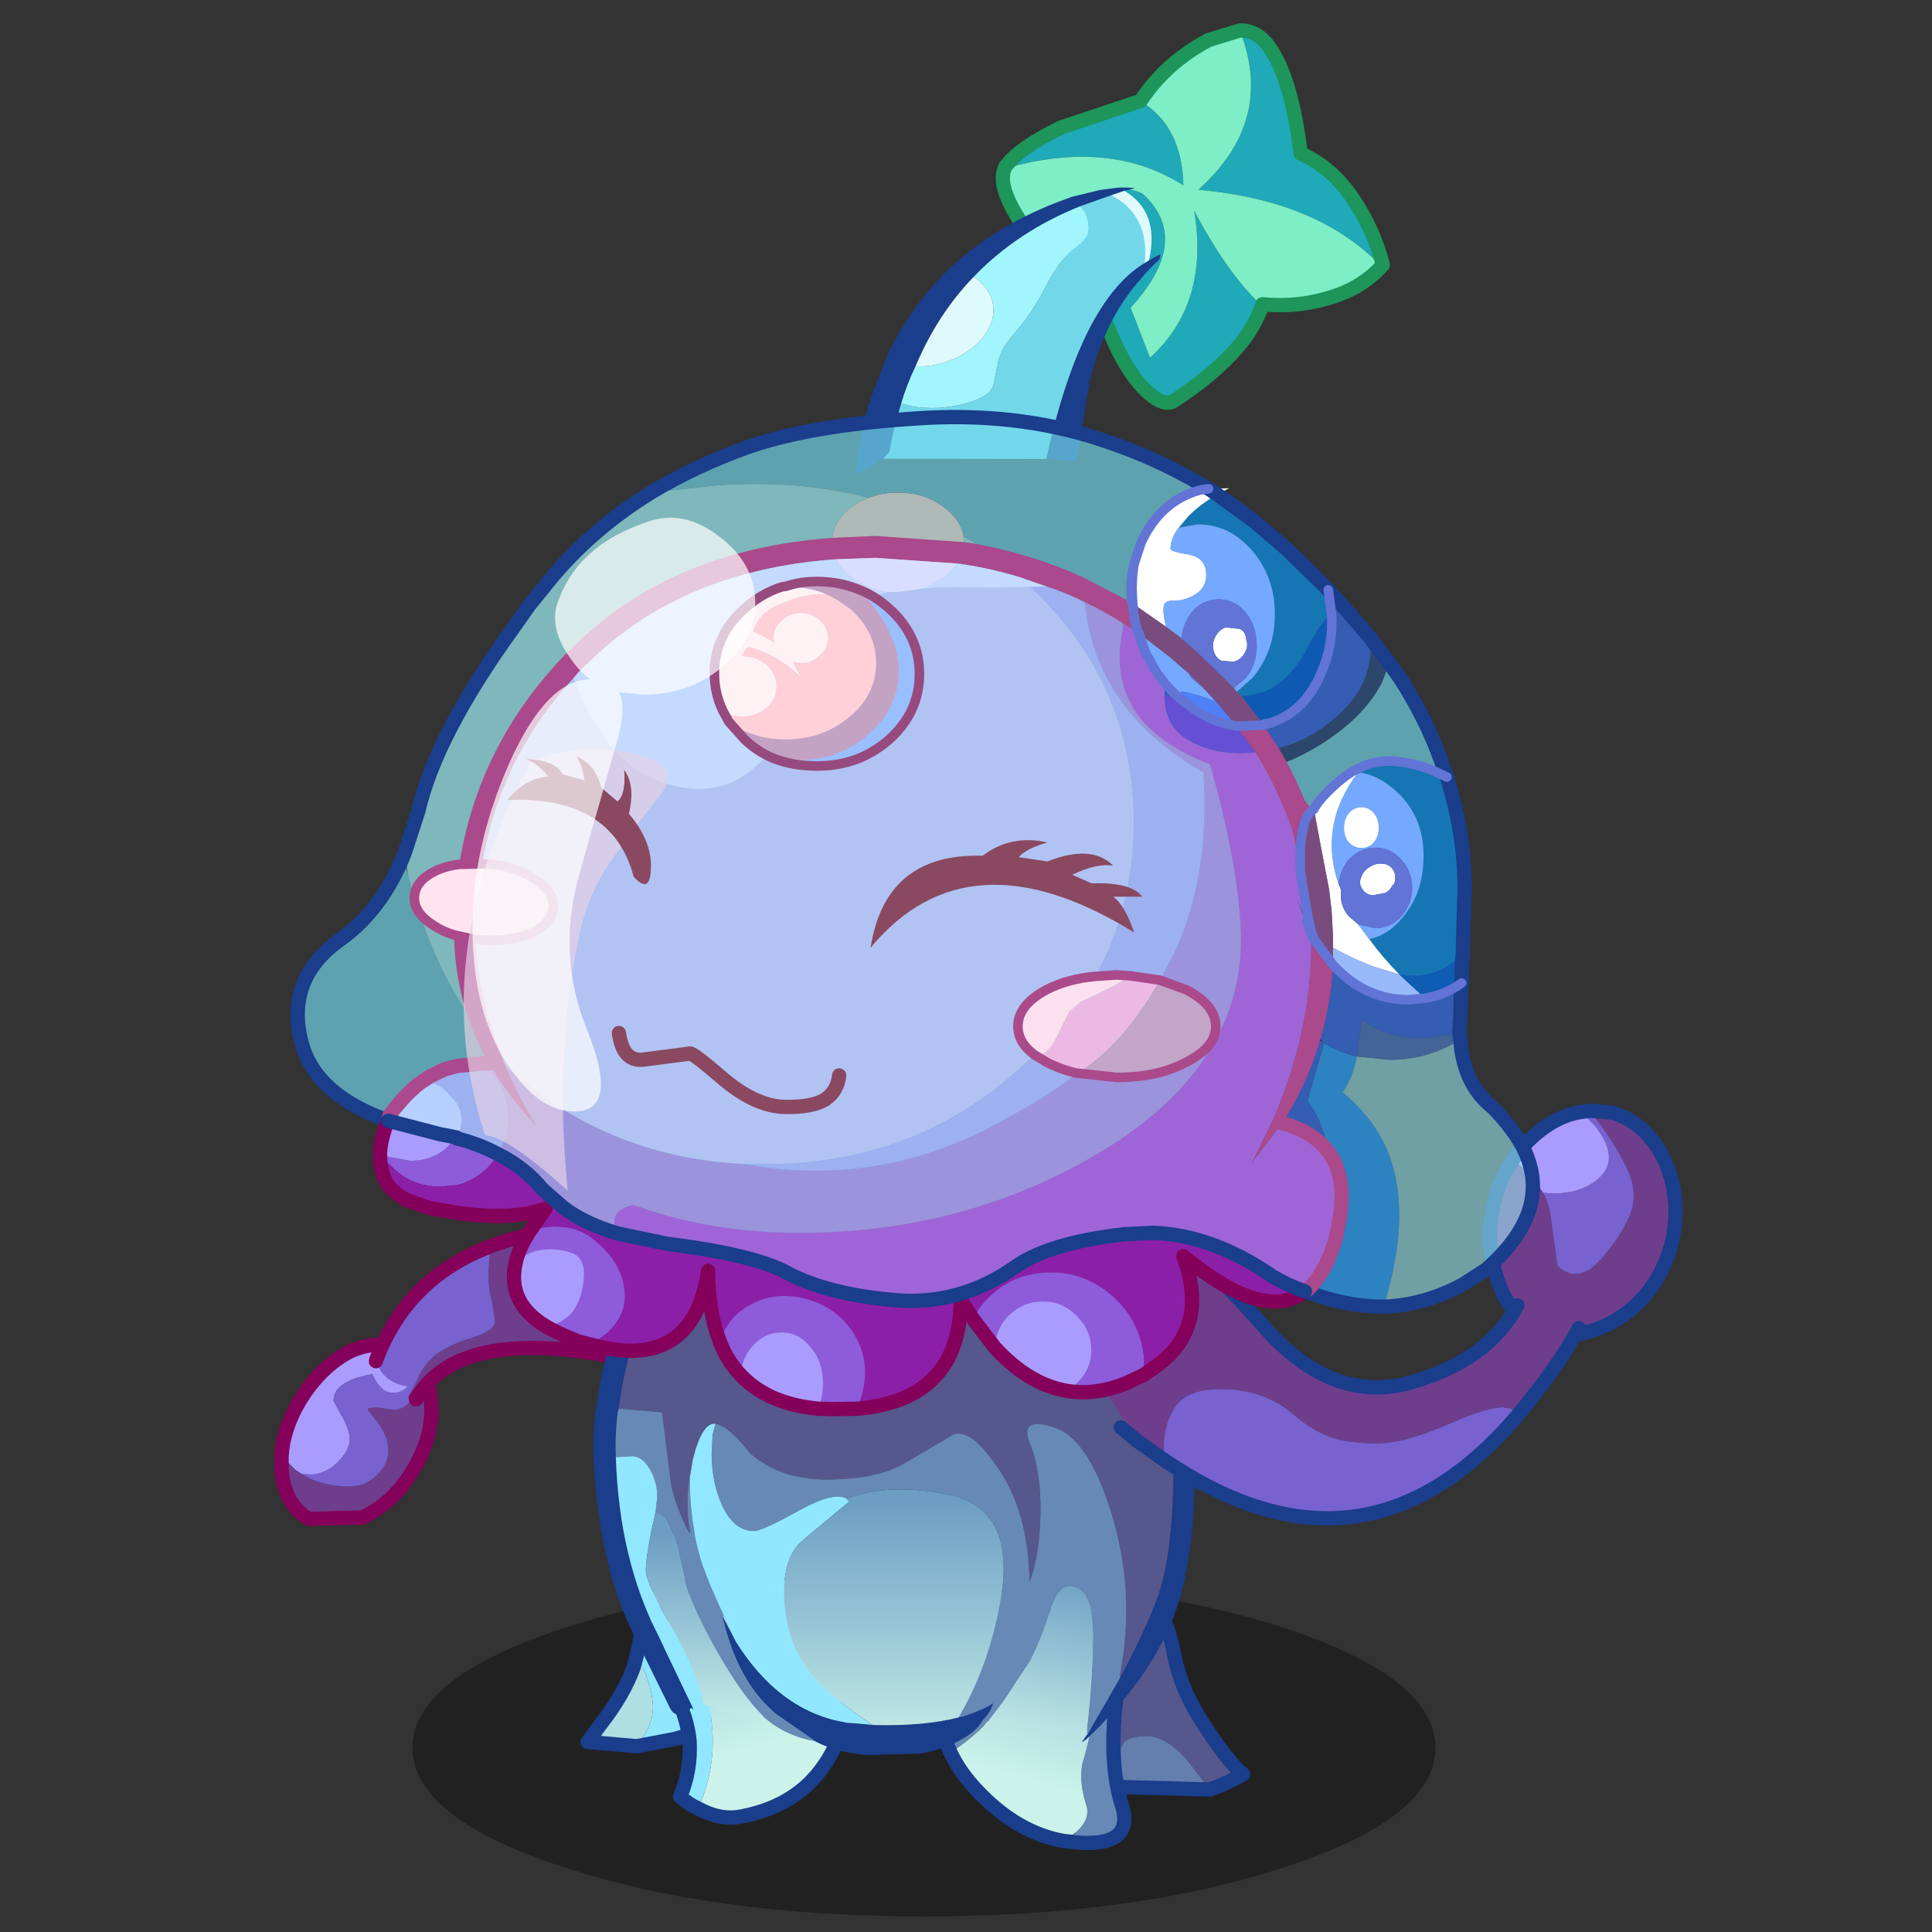 <svg xmlns:ffdec="https://www.free-decompiler.com/flash" xmlns:xlink="http://www.w3.org/1999/xlink" ffdec:objectType="frame" height="90" width="90" xmlns="http://www.w3.org/2000/svg"><rect width="100%" height="100%" fill="#333333" stroke="none"/><use ffdec:characterId="48" height="167.15" transform="translate(7.345 -.002) scale(.537)" width="135.75" xlink:href="#a"/><defs><g id="a" transform="translate(-19.55 -15.55)"><use ffdec:characterId="1" height="35.35" transform="translate(41.656 152.562) scale(.827)" width="107.3" xlink:href="#b"/><use ffdec:characterId="3" height="24.8" transform="translate(56.23 147.23) scale(.827)" width="22.3" xlink:href="#c"/><use ffdec:characterId="18" height="59.75" transform="translate(19.546 100.634) scale(.827)" width="61.8" xlink:href="#d"/><use ffdec:characterId="20" height="37.2" transform="matrix(.77 -.297 .297 .77 71.177 33.522)" width="60.5" xlink:href="#e"/><use ffdec:characterId="22" height="26.55" transform="translate(95.23 150.03) scale(.827)" width="23.1" xlink:href="#f"/><use ffdec:characterId="24" height="26.6" transform="translate(86.68 154.035) scale(.827)" width="20.95" xlink:href="#g"/><use ffdec:characterId="26" height="27.95" transform="translate(62.18 150.73) scale(.827)" width="21.6" xlink:href="#h"/><use ffdec:characterId="28" height="68.3" transform="translate(57.35 111.4) scale(.827)" width="63.1" xlink:href="#i"/><use ffdec:characterId="41" height="56.7" transform="translate(99.378 111.25) scale(.827)" width="67.65" xlink:href="#j"/><use ffdec:characterId="43" height="94.8" transform="translate(31.08 51.13) scale(.827)" width="131.05" xlink:href="#k"/><use ffdec:characterId="44" height="98.05" transform="translate(38.23 57.33) scale(.827)" width="115.25" xlink:href="#l"/><use ffdec:characterId="46" height="64.4" transform="translate(46.1 65.587) scale(.827)" width="48.3" xlink:href="#m"/><use ffdec:characterId="47" height="62.55" transform="translate(46.867 60.47) scale(.827)" width="70.25" xlink:href="#n"/></g><g id="x"><path d="M5.15 13.7q.7-2.9 1-7.7.4-6.15 4.3-6 3.85.2 6.95 1.65Q20.45 3 20.75 6.7q.3 3.6-2.85 9-3.2 5.3-8.8 6.75l-3.95.75q1.8-2.3 1.7-4.3-.15-2.05-1.15-4.15l-.55-1.05" fill="#91e7ff" fill-rule="evenodd" transform="translate(.75 .75)"/><path d="M5.15 23.2 0 22.75l1.4-1.9Q3.7 17.9 4.8 15l.35-1.3.55 1.05q1 2.1 1.15 4.15.1 2-1.7 4.3" fill="#aedfe3" fill-rule="evenodd" transform="translate(.75 .75)"/><path d="M5.9 14.45q.7-2.9 1-7.7.4-6.15 4.3-6 3.85.2 6.95 1.65 3.05 1.35 3.35 5.05.3 3.6-2.85 9-3.2 5.3-8.8 6.75l-3.95.75-5.15-.45 1.4-1.9q2.3-2.95 3.4-5.85l.35-1.3z" fill="none" stroke="#1a3d8c" stroke-linecap="round" stroke-linejoin="round" stroke-width="1.5"/></g><g id="d" transform="translate(12.95 25.85)"><use ffdec:characterId="5" height="20.5" transform="translate(-.75 11.55)" width="17.25" xlink:href="#o"/><use ffdec:characterId="6" height="19.55" transform="translate(9.2 -.75)" width="38.3" xlink:href="#p"/></g><g id="y"><path d="M.05 11.75Q.2 8.9 1.9 6 4.05 2.4 7.2.75q3.2-1.45 5.75 0l.15.1q-.25 1.7-3.75 2.3Q5.5 3.9 5.5 5.9l.75 1.4Q7 8.45 7.2 9.7q.15 1.15-1.1 2.5-1.25 1.3-2.75 1.45L2.2 13.6l-.15-.1-.5-.3-1.5-1.45" fill="#aa9cff" fill-rule="evenodd" transform="translate(.75 .75)"/><path d="m.05 11.75 1.5 1.45.5.3.15.1q2 1.3 5 1.3 1.65 0 2.9-1.25 1.15-1.15 1.15-2.5 0-1.45-1.1-2.95L9.1 6.85V6.7l.85-.1 1.85.25q1.15 0 1.9-1.1.75-1.05.75-2.5L14 1.6q1.55 1.45 1.7 4.15.4 3.6-1.75 7.25-2.1 3.6-5.4 5.15l-5.65.15Q.35 16.8.05 13.15v-1.4" fill="#6e3e8d" fill-rule="evenodd" transform="translate(.75 .75)"/><path d="m2.2 13.6 1.15.05q1.5-.15 2.75-1.45 1.25-1.35 1.1-2.5-.2-1.25-.95-2.4L5.5 5.9q0-2 3.85-2.75 3.5-.6 3.75-2.3.55.3.9.75l.45 1.65q0 1.45-.75 2.5-.75 1.1-1.9 1.1L9.95 6.6l-.85.1v.15l1.05 1.35q1.1 1.5 1.1 2.95 0 1.35-1.15 2.5-1.25 1.25-2.9 1.25-3 0-5-1.3" fill="#7862d0" fill-rule="evenodd" transform="translate(.75 .75)"/><path d="m13.85 1.6-.15-.1q-2.55-1.45-5.75 0-3.15 1.65-5.3 5.25Q.95 9.65.8 12.5v1.4q.3 3.65 2.85 5.15l5.65-.15q3.3-1.55 5.4-5.15 2.15-3.65 1.75-7.25-.15-2.7-1.7-4.15-.35-.45-.9-.75z" fill="none" stroke="#84005a" stroke-linecap="round" stroke-linejoin="round" stroke-width="1.5"/></g><g id="p"><path d="M45.35.85Q50.6 9 43.05 15.6q-23.5-6.9-28.9 2.45l-.9-.2.85-1.5q1-2.3 2.45-3.2 1.4-.95 3.6-1.6 2.25-.7 2.3-1.65l-.35-2.3q-.5-1.35-.25-4.3l.1-1.3q8.8-3.35 23.4-1.15" fill="#6e3e8d" fill-rule="evenodd" transform="translate(-9.2 .75)"/><path d="m21.95 2-.1 1.3q-.25 2.95.25 4.3l.35 2.3q-.05.95-2.3 1.65-2.2.65-3.6 1.6-1.45.9-2.45 3.2l-.85 1.5-1.45-.4v-.1q.9 0 1.45-.65-2.55-.4-3.3-2.65l.05-.15v-.05Q13.25 5.3 21.95 2" fill="#7862d0" fill-rule="evenodd" transform="translate(-9.2 .75)"/><path d="M11.8 17.35h-.15q-1.25-.05-2.1-2.05v-.1l.4-1.15q.75 2.25 3.3 2.65-.55.65-1.45.65" fill="#aa9cff" fill-rule="evenodd" transform="translate(-9.2 .75)"/><path d="M36.15 1.6q-14.6-2.2-23.4 1.15Q4.05 6.05.8 14.6m4.15 4.2q5.4-9.35 28.9-2.45M.75 14.8l.05-.15" fill="none" stroke="#84005a" stroke-linecap="round" stroke-linejoin="round" stroke-width="1.5"/></g><g id="z"><path d="M59.4 28.85Q55.75 20 44.35 14.4 54.5 10.55 54.45.35q1.9.7 2.35 3.15.8 4-1.05 11.2 2.6 2.6 3.45 6.55.85 3.8.4 7.5l-.2.1M42.05 3.55q3.1 4 1 9.85Q37.6 6 26.15 5q.15-.2.4-.3 2-1.2 6.7-1.6l8.75.4.05.05m-16.1 8.15q10.1-2.15 12.8 1 3.15 6.4-5.5 10.7v5.65q7.9-3.05 9.9-12.75.9 7.55 3.05 11.9-1.7 1.95-4 3.15-3.35 1.8-8.35 2.85-1.3.1-2.4-2.45-1.05-2.55-1.15-6.55l-.2-5.8q-2.95-2.8-4.15-7.7" fill="#1fa9b9" fill-rule="evenodd" transform="translate(0 .75)"/><path d="M54.45.35q.05 10.2-10.1 14.05Q55.75 20 59.4 28.85q-2.45 1.2-5.3 1.15-4.15-.1-7.8-1.95l-.1.15q-2.15-4.35-3.05-11.9-2 9.7-9.9 12.75V23.4q8.65-4.3 5.5-10.7-2.7-3.15-12.8-1l-.15-.45Q24.7 6.5 26.15 5q11.45 1 16.9 8.4 2.1-5.85-1-9.85V3.5Q46 .7 51.05.1l3.4.25" fill="#7deec5" fill-rule="evenodd" transform="translate(0 .75)"/><path d="m59.4 29.6.2-.1q.45-3.7-.4-7.5-.85-3.95-3.45-6.55 1.85-7.2 1.05-11.2-.45-2.45-2.35-3.15l-3.4-.25q-5.05.6-9 3.4H42l-8.75-.4q-4.7.4-6.7 1.6-.25.1-.4.3-1.45 1.5-.35 6.25l.15.45q1.2 4.9 4.15 7.7l.2 5.8q.1 4 1.15 6.55 1.1 2.55 2.4 2.45 5-1.05 8.35-2.85 2.3-1.2 4-3.15l.1-.15q3.65 1.85 7.8 1.95 2.85.05 5.3-1.15z" fill="none" stroke="#1d955b" stroke-linecap="round" stroke-linejoin="round" stroke-width="1.5"/><path d="m3.25 28.85-1.2.3-1.55.15q-.7.05-.45-.3l.25-.3q2.05-3.95 4.65-6.95l2.6-2.85q4-3.8 8.85-5.95Q23 10.1 31.15 10.3h.45l3.1.4 1.85.45q.9.3 1.65.7l-1.15-.15-1.45-.05-3.45-.1q-7.2.1-13.15 2.9-4.95 2.3-9.05 6.55-1.55 1.45-2.85 3.15-1.6 2-3 4.3h-.05l-.8.4m33.6-9.4.45-.05.7-.1h.15v.1l-.25.35-.6.25-1.3.6-.45.25q-5.45 2.75-9.25 8.5l-.2.4-.25.3-3.7 6.4-2.9-1.4Q28.6 20.9 36.3 19.55l.55-.1" fill="#1a3d8c" fill-rule="evenodd" transform="translate(0 .75)"/><path d="m3.25 28.85.8-.4h.05q1.4-2.3 3-4.3l1.3.85q3 1.6 6.15 1.6 1.65 0 2.25-.7l1.3-2q.7-1.3 2.9-2.45 2.25-1.15 4.7-3.3 2.4-2.15 4.05-2.6 1.65-.45 2.1-1 .55-.7.55-2.15l-.25-.85 3.45.1q3 3.45.7 7.9-7.7 1.35-17.05 15.5l-16-6.2" fill="#73d7ea" fill-rule="evenodd" transform="translate(0 .75)"/><path d="M7.1 24.15q1.3-1.7 2.85-3.15 1.55.75 3.6.75 2.7 0 4.6-1.35 1.85-1.4 1.8-3.45-.1-1.5-.95-2.5 5.95-2.8 13.15-2.9l.25.85q0 1.45-.55 2.15-.45.55-2.1 1-1.65.45-4.05 2.6-2.45 2.15-4.7 3.3-2.2 1.15-2.9 2.45l-1.3 2q-.6.7-2.25.7-3.15 0-6.15-1.6l-1.3-.85" fill="#a1f5fd" fill-rule="evenodd" transform="translate(0 .75)"/><path d="M9.95 21q4.1-4.25 9.05-6.55.85 1 .95 2.5.05 2.05-1.8 3.45-1.9 1.35-4.6 1.35-2.05 0-3.6-.75m25.65-9.35 1.45.05q2.7 3.4-.2 7.75l-.55.1q2.3-4.45-.7-7.9" fill="#dffafd" fill-rule="evenodd" transform="translate(0 .75)"/></g><g id="A"><path d="M8.85 24.1q-2.35-1-4.6-2.8-3.05-2.55-3.9-6.25-1.15-5.35 1.7-9.9 5.45-8 8.5-3.55Q13.6 6 14.3 9.9q.7 3.95 3.25 7.75 2.45 3.8 4.05 5.1-1.75 1-3.5 1.6l-1.65-2.15q-2.5-3.45-5.05-3.45-1.6 0-2.25.6-.6.6-.6 2.45l.1 1.65.2.65" fill="#56578d" fill-rule="evenodd" transform="translate(.75 .75)"/><path d="m8.85 24.1-.2-.65-.1-1.65q0-1.85.6-2.45.65-.6 2.25-.6 2.55 0 5.05 3.45l1.65 2.15-9.25-.25" fill="#647fae" fill-rule="evenodd" transform="translate(.75 .75)"/><path d="M18.85 25.1q1.75-.6 3.5-1.6-1.6-1.3-4.05-5.1-2.55-3.8-3.25-7.75-.7-3.9-3.75-8.3Q8.25-2.1 2.8 5.9q-2.85 4.55-1.7 9.9.85 3.7 3.9 6.25 2.25 1.8 4.6 2.8l9.25.25z" fill="none" stroke="#1a3d8c" stroke-linecap="round" stroke-linejoin="round" stroke-width="1.5"/></g><g id="B"><path d="M16.05 2.4q3.25 1.9 2.55 8.3-.75 6.65.6 10.95 1.4 4.3-4.35 4l-1.8-.2 1.4-.95q1.55-1.4 1-2.9-.85-2.8-.25-4.7 2.1-7.2.85-14.5m-4-1.5L10.3 4.6l-2.7 5-2.85 3.75q-1.35 1.4-3.5 2.85-1.3-2.7-1.25-5.45.15-5.05 2.1-7.6Q4 .6 8.15.55l3.9.35" fill="#6689b5" fill-rule="evenodd" transform="translate(.75 .2)"/><path d="M12.05.9q1.95.5 3.7 1.35l.3.15q1.25 7.3-.85 14.5-.6 1.9.25 4.7.55 1.5-1 2.9l-1.4.95q-4.65-.85-8.6-4.85-2.15-2.15-3.2-4.4 2.15-1.45 3.5-2.85L7.6 9.6l2.7-5L12.05.9" fill="url(#q)" fill-rule="evenodd" transform="translate(.75 .2)"/><path d="m2 16.4-.95.55M12.8 1.1l.55-.9" fill="none" stroke="#000" stroke-linecap="round" stroke-linejoin="round" stroke-width=".05"/><path d="M12.8 1.1q1.95.5 3.7 1.35l.3.15q3.25 1.9 2.55 8.3-.75 6.65.6 10.95 1.4 4.3-4.35 4l-1.8-.2q-4.65-.85-8.6-4.85-2.15-2.15-3.2-4.4Q.7 13.7.75 10.95q.15-5.05 2.1-7.6Q4.75.8 8.9.75l3.9.35z" fill="none" stroke="#1a3d8c" stroke-linecap="round" stroke-linejoin="round" stroke-width="1.5"/></g><g id="C"><path d="M4.4 25.5q-1-.45-1.9-1.25 1.15-2.65 1-5.75-.25-3.05-2.55-7.2Q-.9 7.85.9 4.9q7.8 10.9 3.5 20.6" fill="#91e7ff" fill-rule="evenodd" transform="translate(.75 .75)"/><path d="m.9 4.9.9-1.3Q4.95.05 9.65 0q4.65-.1 7.5 3.6 2.95 3.75 2.95 9 0 5.2-2.95 9-2.9 3.75-8.3 4.75-2.15.4-4.45-.85Q8.7 15.8.9 4.9" fill="url(#r)" fill-rule="evenodd" transform="translate(.75 .75)"/><path d="M5.15 26.25q-1-.45-1.9-1.25 1.15-2.65 1-5.75Q4 16.2 1.7 12.05q-1.85-3.45-.05-6.4l.9-1.3Q5.7.8 10.4.75q4.65-.1 7.5 3.6 2.95 3.75 2.95 9 0 5.2-2.95 9Q15 26.1 9.6 27.1q-2.15.4-4.45-.85z" fill="none" stroke="#1a3d8c" stroke-linecap="round" stroke-linejoin="round" stroke-width="1.5"/></g><g id="D" fill-rule="evenodd"><path d="M10.1 63.45 9 63.9q-.6.15-1-.7l-3.75-7.6Q.8 48.75.1 38.55q-.3-3.45.15-6.6l.1-.4q1.7-13.2 10.45-22.2 3.75-4 8.3-6.3Q25.05 0 32.45 0q7.75 0 13.9 3.05 4 2 7.35 5.45 8.4 8.4 9.25 22.8.75 14.15-1.8 21.6-1.8 5.15-5.9 9.9l-1.6 1.8-.6.65-1.4 1.35q-.15.05-.3.2h-.1l.5-.7.05-.05.4-.7 2.85-4.9.2-.4-.3.6q3-5.65 4.3-9.2Q61.4 45 60.65 31.5q-.85-13.55-8.55-21.4-5.35-5.35-12.6-7.05-3.3-.75-7.05-.75-3.55 0-6.7.75-7.5 1.85-13.25 7.9-8.25 8.45-9.85 20.9l-.1.4q-.3 2.3-.2 4.7.35 10.75 4.45 18.7l3.5 7.3.2.5-.25-.2-.15.2m30.7 1.15q-.65 1.15-2.35 2.05-1.7.95-4.15 1.4l-5.7.15q-3.2-.3-5.35-1.45L19 63.8l-.3-.3q-3.55-3.2-5.05-9.3l-.2-.6.2.25 1.3 2.45q4.5 7.2 11.35 8.45l.15.05 1.85.15 1.05.1q5.3.15 8.95-.8l.75-.2q1.7-.55 2.9-1.3-.3 1.05-1.15 1.85" fill="#1a3d8c"/><path d="M2.65 31.85q1.6-12.45 9.85-20.9 5.75-6.05 13.25-7.9 3.15-.75 6.7-.75 3.75 0 7.05.75 7.25 1.7 12.6 7.05 7.7 7.85 8.55 21.4.75 13.5-1.4 19.95-1.3 3.55-4.3 9.2l.3-.6v-.3q1.6-8.6-.85-16.75-2.5-8.15-6.15-9.2-3.65-1.15-2.45 1.75 1.15 2.85 1.1 7.3-.1 4.45-1.15 7.2-.1-7.3-3.3-11.95-3.25-4.8-5.15-3.25l-4.95 2.9q-2.75 1.5-7.75 1.55-5.05 0-8.15-2.75-2.15-2.75-3.6-3.1h-.05q-1.4-.2-2.4 3.85v.1l-.3 1.7q-.55 3.15.15 6.2Q8.5 42 8.1 39.45l-.9-7.2-3.35-.3-1.2-.1" fill="#56578d"/><path d="M2.35 36.95q-.1-2.4.2-4.7l.1-.4 1.2.1 3.35.3.9 7.2q.4 2.55 2.15 5.85-.7-3.05-.15-6.2 0 6.05 2 10.9l1.15 2.6.4.85v.4l-.2-.25.2.6q1.5 6.1 5.05 9.3l.3.3 4.25 2.95q-3.15-.55-5.4-2.55l-1-1.1q-1.75-2-4-5.95-2.55-4.55-3.2-7.1L8.8 46.4q-.65-2.4-1.3-3.1-.5-.55-1-.45l.2-1.75q0-1.35-.6-2.55-.85-1.7-2.05-1.7l-1.7.1m52.9 23.1-.2.4-2.85 4.9-.4.7-.05.05v-.05l.05-.95q.55-4.65.6-9.3.1-4.5-1.75-5.2-1.85-.75-2.75 2.45-.95 3.1-2.1 5.3l-2.85 4.3-1.6 2.1-.55-.15q.85-.8 1.15-1.85-1.2.75-2.9 1.3l-.75.2q3.05-5.1 4.35-11.9 1.85-9.9-5.3-11.45-6.2-1.3-10.8.4-1.3-.75-4.8 1.15-4.05 2.25-4.9 2.25-2.15 0-3.4-2.8-1.05-2.35-1.05-5.35l.1-1.95.3-1.15h.05q1.45.35 3.6 3.1 3.1 2.75 8.15 2.75 5-.05 7.75-1.55l4.95-2.9q1.9-1.55 5.15 3.25 3.2 4.65 3.3 11.95 1.05-2.75 1.15-7.2.05-4.45-1.1-7.3-1.2-2.9 2.45-1.75 3.65 1.05 6.15 9.2 2.45 8.15.85 16.75v.3" fill="#6689b5"/><path d="m10.1 63.45.15-.2-.1.5-.05-.3m.2-.5-3.5-7.3q-4.1-7.95-4.45-18.7l1.7-.1q1.2 0 2.05 1.7.6 1.2.6 2.55l-.2 1.75-.4 1.75q-.6 2.95-.6 4.25 0 1.3 2.85 6.2 2.5 4.4 3.2 7.85l.15.85q.4 2.6-1.4-.8m-.2-23.85.3-1.7v-.1q1-4.05 2.4-3.85l-.3 1.15-.1 1.95q0 3 1.05 5.35 1.25 2.8 3.4 2.8.85 0 4.9-2.25 3.5-1.9 4.8-1.15l.3.3-4.75 3.95q-2.55 2.05-2 7.3.5 5.2 4.6 8.75 2.35 2.05 4.65 3.45l-1.05-.1-1.85-.15-.15-.05q-6.85-1.25-11.35-8.45l-1.3-2.85-.4-.85L12.1 50q-2-4.85-2-10.9" fill="#91e7ff"/><path d="M38.3 64.25q-3.65.95-8.95.8-2.3-1.4-4.65-3.45-4.1-3.55-4.6-8.75-.55-5.25 2-7.3l4.75-3.95-.3-.3q4.6-1.7 10.8-.4 7.15 1.55 5.3 11.45-1.3 6.8-4.35 11.9" fill="url(#s)"/><path d="m17.85 64.2-3.05-.25-3.25-1.05q-.7-3.45-3.2-7.85-2.85-4.9-2.85-6.2 0-1.3.6-4.25l.4-1.75q.5-.1 1 .45.65.7 1.3 3.1l.85 3.65q.65 2.55 3.2 7.1 2.25 3.95 4 5.95l1 1.1" fill="url(#t)"/><path d="m51.75 66.1-10.4-1.35 1.6-2.1 2.85-4.3q1.15-2.2 2.1-5.3.9-3.2 2.75-2.45 1.85.7 1.75 5.2-.05 4.65-.6 9.3l-.05.95v.05" fill="url(#u)"/></g><g id="j" transform="translate(.45 -1.15)"><use ffdec:characterId="30" height="25.05" transform="translate(42 1.15)" width="21" xlink:href="#v"/><use ffdec:characterId="31" height="36.55" transform="translate(-.45 8.9)" width="53.3" xlink:href="#w"/></g><g id="E"><path d="M2.4 5.25q1.4.85 2.3 2.05l.9 1.35q.7 1.3.85 2.9l.65 4.75q2.05 1.95 4.35-.45Q13.7 13.4 14.7 11q1-2.45-.5-5.3-1.45-2.85-3.6-5.5V.05l2.25.2q3.75 1.1 5.6 5.25 1.75 4.15.55 8.75-1.25 4.5-4.85 7.15-3.1 2.2-6.4 2.15v-.25H6.7v-.6l-2.15-.8H4.4l-.3-.15h-.65V22l-.6-.6Q1.7 20.15 1 18.3q-1.7-4.45-.45-9Q1.15 7 2.4 5.25m1.75 16.5.25.1v-.1h-.25" fill="#6e3e8d" fill-rule="evenodd" transform="translate(.75 .75)"/><path d="M10.6.2q2.15 2.65 3.6 5.5 1.5 2.85.5 5.3-1 2.4-3.25 4.85-2.3 2.4-4.35.45l-.65-4.75q-.15-1.6-.85-2.9 3.15.35 5.3-1.1 2.8-1.9.7-5.15-.9-1.35-2.2-2.2l1.15-.15.05.15" fill="#7862d0" fill-rule="evenodd" transform="translate(.75 .75)"/><path d="M5.6 8.65 4.7 7.3q-.9-1.2-2.3-2.05Q3.6 3.4 5.45 2 7.4.55 9.4.2q1.3.85 2.2 2.2 2.1 3.25-.7 5.15Q8.75 9 5.6 8.65" fill="#aa9cff" fill-rule="evenodd" transform="translate(.75 .75)"/><path d="M3.15 6Q1.9 7.75 1.3 10.05q-1.25 4.55.45 9 .7 1.85 1.85 3.1l.6.6m4.3 1.55q3.3.05 6.4-2.15 3.6-2.65 4.85-7.15 1.2-4.6-.55-8.75Q17.35 2.1 13.6 1L11.35.8h-.05l-1.15.15q-2 .35-3.95 1.8Q4.35 4.15 3.15 6" fill="none" stroke="#1a3d8c" stroke-linecap="round" stroke-linejoin="round" stroke-width="1.5"/></g><g id="w"><path d="m45.65 22.35 6.45 2.4q-1.9 3.6-6.05 8.7l-1.9-.4q-1.7 0-5.3 1.6-3.65 1.55-5.7 1.95-2.15.45-5.05.05-3-.3-5.95-2.85-2.9-2.5-7.15-2.65-4.3-.15-5.5 2.3-1.25 2.3-.8 5.2L5.8 36.6l-3.1-4.8q-6.25-11.05 0-22.15l2.55 1.75q6.7 5.15 13.9 13.3 7.15 8.05 15.3 5.75 8.15-2.3 11.2-8.1" fill="#6e3e8d" fill-rule="evenodd" transform="translate(.45 -8.9)"/><path d="M8.7 38.65q-.45-2.9.8-5.2 1.2-2.45 5.5-2.3 4.25.15 7.15 2.65 2.95 2.55 5.95 2.85 2.9.4 5.05-.05 2.05-.4 5.7-1.95 3.6-1.6 5.3-1.6l1.9.4q-16.2 19.5-37.35 5.2" fill="#7862d0" fill-rule="evenodd" transform="translate(.45 -8.9)"/><path d="M46.1 13.45q-3.05 5.8-11.2 8.1-8.15 2.3-15.3-5.75Q12.4 7.65 5.7 2.5L3.15.75m3.1 26.95 2.9 2.05q21.15 14.3 37.35-5.2 4.15-5.1 6.05-8.7M4.5 26.25l1.75 1.45" fill="none" stroke="#1a3d8c" stroke-linecap="round" stroke-linejoin="round" stroke-width="1.5"/></g><g id="F"><path d="M113.9 93.3q-3.7 0-7.6-1.4 2.8-9.8 1.65-15.55-.6-2.8-2.05-4.65l1.75-6.05q1.6.95 3.45 1.4-.5 2.45-1.5 3.75 2.9 2.4 4.45 5.55 3.05 6.6-.15 16.95" fill="#2d8bd0" fill-opacity=".902" fill-rule="evenodd" transform="translate(.75 .75)"/><path d="M103.65 13.9h.15q3.4 3.15 6.45 6.6l2.35 2.75v.55q0 4.45-3.5 7.5-3.2 2.95-7.5 3.7l-.6.1q-4.7.6-7.85-1.4-3.15-2.05-1.85-7.35 1.25-5.3 4.75-8.7 3.45-3.45 7.6-3.75m18.6 32.5q.25 2.35.1 4.6v.3l-.25 6.45-.15 4.9-.1 1.85q-6.2 1.7-10.25-1.3l-.5 3.85q-1.85-.45-3.45-1.4l-1.75 6.05q1.45 1.85 2.05 4.65 1.15 5.75-1.65 15.55l-2.5-.95-1.5-.8q-4.6-3.2-9.25-4.2l-5.2-.4q8.35-2.45 11.5-9.2 1.8-3.85 1.85-9 .15-7.7 1.4-8.3-.95-1.85-.95-3.4 0-4.8 3.8-8.3l1.2-.95q3.4-2.5 7.85-2.5 4.45 0 7.75 2.5m-14.6 19.25-.2-.25-1.15-1.15-.5-.6q.35 1 1.15 1.55l.65.4.05.05" fill="#3462c1" fill-opacity=".902" fill-rule="evenodd" transform="translate(.75 .75)"/><path d="M101.6 35q4.3-.75 7.5-3.7 3.5-3.05 3.5-7.5v-.45h.05l1.85 2.45-.75 2q-2.15 4.15-7.6 7.2-5.5 3-4.55 0" fill="#294f87" fill-opacity=".675" fill-rule="evenodd" transform="translate(.75 .75)"/><path d="M121.95 65.25q.3 4.7 3.4 7.15 1.95 2 3.05 3.95 3.55 6.65-3.75 13.05l-2.4 1.55q-4.05 2.2-8.35 2.35 3.2-10.35.15-16.95-1.55-3.15-4.45-5.55 1-1.3 1.5-3.75l3.4.35q4.15 0 7.45-2.15" fill="#a1f5fd" fill-opacity=".561" fill-rule="evenodd" transform="translate(.75 .75)"/><path d="M103.8 13.9h-.15l.1-.1.05.1" fill="#208497" fill-opacity=".561" fill-rule="evenodd" transform="translate(.75 .75)"/><path d="m121.85 64.5.1.75q-3.3 2.15-7.45 2.15l-3.4-.35.5-3.85q4.05 3 10.25 1.3" fill="#4a7cc6" fill-opacity=".671" fill-rule="evenodd" transform="translate(.75 .75)"/><path d="M59.9 8.45q1.35-.55 3.05-.55 2.85 0 4.85 1.55 1.75 1.3 2.05 3.05v.6q0 2.15-2.05 3.7-2 1.55-4.85 1.55-2.85 0-4.9-1.55-2-1.55-2-3.7 0-2.15 2-3.65.85-.65 1.85-1" fill="#ebfaf8" fill-opacity=".671" fill-rule="evenodd" transform="translate(.75 .75)"/><path d="m103.75 13.8-.1.1q-4.15.3-7.6 3.75-3.5 3.4-4.75 8.7-1.3 5.3 1.85 7.35 3.15 2 7.85 1.4l.6-.1q-.95 3 4.55 0 5.45-3.05 7.6-7.2l.75-2 1.15 1.6q3.15 4.9 4.75 10l1.25 4.5.6 4.5q-3.3-2.5-7.75-2.5t-7.85 2.5l-1.2.95q-3.8 3.5-3.8 8.3 0 1.55.95 3.4-1.25.6-1.4 8.3-.05 5.15-1.85 9-3.15 6.75-11.5 9.2l-1.15.15q-7.85.9-11.4 3.4-5.9 4.15-12.8 3.5-6.9-.6-12.6-2.75-2-2-11.15-3.15Q29.6 85.45 25.7 81q-3.9-4.6-10.8-5.8Q2.6 72.85.5 65.95q-2-6.9 3.95-11.15 4.3-3.05 6.65-8.8l.45 2q2.1 8 5.7 13.75l2.4 3.35 1.45 1.7q8.05 8.7 25.4 10 16.7 1.3 28.35-8.7l.95-.75q9.75-8.9 11.5-20.95.4-2.65.4-5.4 0-15-12.05-24.6l-.85-.65q-2.4-1.85-4.95-3.25-.3-1.75-2.05-3.05-2-1.55-4.85-1.55-1.7 0-3.05.55-7.45-1.95-16.05-1.3l-6.8.75q4.55-2.75 10.1-4.75 6.6-2.3 17.35-3 10.75-.8 19.8 2.2 9.15 3 16 8.55l3.45 2.9" fill="#73d7ea" fill-opacity=".675" fill-rule="evenodd" transform="translate(.75 .75)"/><path d="m11.25 45.6 1.4-4.3q1.85-8 10-19.25l1.65-2.35 1.35-1.65q4.6-5.95 11.4-10.15l6.8-.75q8.6-.65 16.05 1.3-1 .35-1.85 1-2 1.5-2 3.65t2 3.7q2.05 1.55 4.9 1.55 2.85 0 4.85-1.55 2.05-1.55 2.05-3.7v-.6q2.55 1.4 4.95 3.25l.85.65Q87.7 26 87.7 41q0 2.75-.4 5.4-1.75 12.05-11.5 20.95l-.95.75q-11.65 10-28.35 8.7-17.35-1.3-25.4-10l-1.45-1.7-2.4-3.35Q13.65 56 11.55 48l-.3-2.4" fill="#a1f5fd" fill-opacity=".675" fill-rule="evenodd" transform="translate(.75 .75)"/><path d="m104.55 14.65-.05-.1-3.45-2.9q-6.85-5.55-16-8.55Q76 .1 65.25.9q-10.75.7-17.35 3-5.55 2-10.1 4.75-6.8 4.2-11.4 10.15l-1.35 1.65-1.65 2.35q-8.15 11.25-10 19.25l-1.4 4.3-.15.4Q9.5 52.5 5.2 55.55-.75 59.8 1.25 66.7q2.1 6.9 14.4 9.25 6.9 1.2 10.8 5.8 3.9 4.45 13.05 5.7 9.15 1.15 11.15 3.15 5.7 2.15 12.6 2.75 6.9.65 12.8-3.5 3.55-2.5 11.4-3.4l1.15-.15 5.2.4q4.65 1 9.25 4.2l1.5.8 2.5.95q3.9 1.4 7.6 1.4 4.3-.15 8.35-2.35l2.4-1.55q7.3-6.4 3.75-13.05-1.1-1.95-3.05-3.95-3.1-2.45-3.4-7.15l-.1-.75.1-1.85.15-4.9.25-6.45v-.3q.15-2.25-.1-4.6l-.6-4.5-1.25-4.5q-1.6-5.1-4.75-10l-1.15-1.6-1.85-2.45-.05-.1-2.35-2.75q-3.05-3.45-6.45-6.6z" fill="none" stroke="#1a3d8c" stroke-linecap="round" stroke-linejoin="round" stroke-width="1.5"/><path d="M48.35 18.65q3.85 2 3.85 5.9 0 3.95-3.45 6.6-3.45 2.8-8.35 2.8-4.95 0-8.4-2.8-3.45-2.65-.9-4.45 2.5-1.75 4.8-3.15l5.4-4.2q3.15-2.8 7.05-.7" fill="#d9ddff" fill-opacity=".51" fill-rule="evenodd" transform="translate(.75 .75)"/></g><g id="l"><path d="m108.1 18.1.35 2.55q-1 .55-2.7 3.85-2.55 4.65-6.75 4.75l-.5-.45 1.65-1.45q2.35-2.8 2.35-6.7 0-3.45-1.9-6.05l-.45-.55q-2.4-2.8-5.7-2.8l-2.05.35 1.05-1.25q1.25-1.25 3-2.25l3.85 2.8 3.5 3 4.3 4.2m3.65 18.5q1.9-.75 3.9-.45 1.85.25 3.55.95l1.35.65q2.15 6.95 1.8 13.25v.3l-.15 5.2-1.85 1.25q-2.1 1.15-4.8.7-1.8-1.85-3.15-3.7 2.1-.45 3.65-2.45 1-1.25 1.5-2.7.55-1.7.55-3.6 0-3.7-2.35-6.25-2.15-2.2-4.5-2.5l.5-.65" fill="#1576b3" fill-rule="evenodd" transform="translate(-7.9 -6.75)"/><path d="M99 29.25q4.2-.1 6.75-4.75 1.7-3.3 2.7-3.85.2 3.3-1.1 6.2-1.55 3.65-4.6 4.95l-.4.15-.25.1-.6.1q-.15 0-.2.1l-2.3-3" fill="#0e5ab3" fill-rule="evenodd" transform="translate(-7.9 -6.75)"/><path d="M96.45 8.1q-1.75 1-3 2.25L92.4 11.6q-.85 1.15-.85 2.2 0 .3 1.9.6 1.85.35 1.85 2.15 0 2-2.7 2.65l-1.05.05q-.65.1-.7.55-.15.55.2 2.05v.1l-3.45-2.4-.05-.75q-.1-1.55.15-3.25-.25 1.7-.15 3.25l.05.75-.05-.05-.1-.45q-.15-1.8.25-3.5l.05-.2.7-2.15q2-4.4 6.15-5.55l.95-.15.9.6-.9-.6 2.15-.05-1.25.65m10.15 33q.15-.35.85-1.2 1.65-1.8 3.2-2.75l.6.1q-4.2 5.45-2.05 11.75l.15.35.1.25q-.2 1.6.8 2.75l1 .85 1.15 1.55q1.35 1.85 3.15 3.7l-2.8-.85q-2.15-.85-4.15-1.95v-1.2l-.15-2.7-.25-2.15-.1-.55-.45-2.3-1.05-5.65m-.65 11.25-.75-4.5v-.1q.15-.9.55 1.3l.4 2.7.05.85-.25-.25m-6.6-27.65q-.35.7-1.15.95l-1.3-.1q-.7-.35-.85-1.2-.15-.7.25-1.4t1.05-.9l1.5.15q.6.35.65 1.15.25.65-.15 1.35m10.9 16.85q.55-.65 1.35-.65.75 0 1.3.65.5.6.5 1.5 0 .95-.5 1.55-.55.6-1.3.6-.8 0-1.35-.6-.5-.6-.5-1.55 0-.9.5-1.5m4.7 6q.3.6.1 1.3l-.55.75-.4.3-1.35.25q-.7-.1-1-.55l-.1-.15q-.4-.6-.05-1.3.2-.6.9-1 .6-.4 1.4-.3.65.05 1.05.7" fill="#fff" fill-rule="evenodd" transform="translate(-7.9 -6.75)"/><path d="m92.4 11.6 2.05-.35q3.3 0 5.7 2.8l.45.55q1.9 2.6 1.9 6.05 0 3.9-2.35 6.7L98.5 28.8l-.3-.4 1.25-1.05q1.15-1.4 1.15-3.4t-1.15-3.45q-1.15-1.4-2.85-1.4-1.7 0-2.85 1.4-.9 1.15-1.05 2.7l-.3-.25-1.35-1v-.1q-.35-1.5-.2-2.05.05-.45.7-.55l1.05-.05q2.7-.65 2.7-2.65 0-1.8-1.85-2.15-1.9-.3-1.9-.6 0-1.05.85-2.2m-4.15 11.1 3.35 2.55 1.25 1.1q.3.2.6.5l.3.5L95 28.4l1.3 1.4q-4.4-1.55-3.55-.7.8.85.25.75-1.15-.85-2-1.9-.95-1.1-1.6-2.4l-.15-.3-.2-.25-.8-2.3m22 18.85q-.5.6-.5 1.5 0 .95.5 1.55.55.6 1.35.6.75 0 1.3-.6.5-.6.5-1.55 0-.9-.5-1.5-.55-.65-1.3-.65-.8 0-1.35.65m2.15 13.2-1.15-1.55 1.8.4q1.6 0 2.7-1.25 1.05-1.15 1.15-2.75v-.25q0-1.75-1.15-2.95-1.1-1.25-2.7-1.25t-2.8 1.25q-.9 1.05-1.05 2.6-2.15-6.3 2.05-11.75 2.35.3 4.5 2.5 2.35 2.55 2.35 6.25 0 1.9-.55 3.6-.5 1.45-1.5 2.7-1.55 2-3.65 2.45" fill="#75a9ff" fill-rule="evenodd" transform="translate(-7.9 -6.75)"/><path d="m101.3 32.3 1.6 2.4q1.55 2.6 2.7 5.4.3.65 1 1-1.65 1.05-1.4 6.65v.1q-.7-4.1-1-4.85-1.45-4.1-3.75-7.85l-2-2.75 2.85-.1M16.95 46.9q2-12.5 11-21.9L29 24q10.2-10.1 27.1-11.35l4.5-.2 9.25.65 1.15.15q5.1.95 9.8 2.85l.35.15 1.25.55 4.15 2.15.75.45.25.1.05.05q.1 1.65.55 3.1l-1.55-1-.15-.1q-1.9-1.2-3.9-2.15-2-1-4-1.65l-2.9-1q-3.15-.95-6.4-1.4l-8.65-.6-4.15.15Q40.4 16.05 30.6 25.65q-.9.75-1.65 1.7-7.7 8.35-9.6 19.5l-2.4.05m86.35 27.15-3.25 4.2 2.25-4.55q4.05-9.45 4-18.5v-1l.05.25.25.3 2 2.7q-.5 8.95-5.3 16.6M21.85 68.1v.1q1.3 3 3.15 6.05l.3.4q-3.15-3.25-5.2-6.85-.85-1.45-1.55-3.05Q16.5 59.8 16.4 54.3l2.3.5q.25 6.55 3.1 13.25l.05.05" fill="#aa498b" fill-rule="evenodd" transform="translate(-7.9 -6.75)"/><path d="m98.5 28.8.5.45 2.3 3v.05l-2.85.1-2.15-2.6-1.3-1.4-1.55-1.55q-.3-.3-.6-.5l-1.25-1.1-3.35-2.55-.1-.05q-.45-1.45-.55-3.1l3.45 2.4 1.35 1 .3.25 1.65 1.45 3.85 3.75.3.4m7.8 25.4v-.05l-.05-.1.05-.05v-.1l.2.7-.2-.6.2.6-.2-.7v-.05l-.1-.4v-.85l-.05-.85-.4-2.7q-.4-2.2-.55-1.3-.25-5.6 1.4-6.65l1.05 5.65.45 2.3.1.55.25 2.15.15 2.7v3l-2-2.7-.25-.3-.05-.25m.3.55-.3-.9.3.9" fill="#7a4c7d" fill-rule="evenodd" transform="translate(-7.9 -6.75)"/><path d="m86.45 21.55.1.7q-2.1 9.85 9.15 14.15 2.75 9.65 3.2 16.8.85 13.9-13.5 23.15-6.7 4.2-14.15 6.5-8.75 2.7-18.6 2.7-9.05 0-16.8-2.7l-.75-.2-.65.2-.3.15q-1.2.65-.85 1.95l.4.7q-3.55-1-5.9-2.8L25.7 81q-1.9-2.3-4.6-3.65l.85-2.25.15-1.55q0-3-2.1-5.05l-.75-.7h.85q2.05 3.6 5.2 6.85l-.3-.4q-1.85-3.05-3.15-6.05v-.1l.1.1 1.2 1.05q10.1 8.4 23.7 9.1 14.75 2.65 27.85-5 3.95-2.1 7.1-4.55l4.1.45q4.35 0 7.3-1.6 3.1-1.55 3.1-3.75 0-2.25-3.1-3.85l-2.75-1 1.6-3.05.35-.8q3.3-7.9 2.6-17.95Q83.7 30.8 82.55 19.4q2 .95 3.9 2.15" fill="#9b94dc" fill-rule="evenodd" transform="translate(-7.9 -6.75)"/><path d="m86.6 21.65 1.55 1 .9 2.35.2.25.15.3q.65 1.3 1.6 2.4l-.1 1.15q0 3.05 2.25 4.6 3 1.9 7.3 1.45 2.3 3.75 3.75 7.85.3.75 1 4.85l.75 4.5-.05-.05q-.45-.55.4 1.55l-.5-.95-1.05-2.55.75 2.1.75 1.6.05.1v1.05q.05 9.05-4 18.5l-2.25 4.55 3.25-4.2q6.35 1.75 6.2 8.05l-.05.9-.1.8-.45 2.3q-1.1 3.75-3 5.45l-.25.15q-1.7-.6-3.35-1.55-6.25-4.35-12.55-4.6l-3.05.15q-7.85.9-11.4 3.4-5.9 4.15-12.8 3.5-6.9-.6-11.15-2.85-3.45-1.9-12.6-3.05l-5.05-1.05-.4-.7q-.35-1.3.85-1.95l.3-.15.65-.2.75.2q7.75 2.7 16.8 2.7 9.85 0 18.6-2.7 7.45-2.3 14.15-6.5Q99.75 67.1 98.9 53.2q-.45-7.15-3.2-16.8-11.25-4.3-9.15-14.15l.05-.6" fill="#9f65d6" fill-rule="evenodd" transform="translate(-7.9 -6.75)"/><path d="M93.45 26.85 95 28.4l-1.25-1.05-.3-.5m4.75 1.55-3.85-3.75-1.65-1.45q.15-1.55 1.05-2.7 1.15-1.4 2.85-1.4 1.7 0 2.85 1.4 1.15 1.45 1.15 3.45t-1.15 3.4L98.2 28.4m1.15-3.7q.4-.7.15-1.35-.05-.8-.65-1.15l-1.5-.15q-.65.2-1.05.9t-.25 1.4q.15.85.85 1.2l1.3.1q.8-.25 1.15-.95m11.9 28.5-1-.85q-1-1.15-.8-2.75l-.1-.25-.15-.35q.15-1.55 1.05-2.6 1.2-1.25 2.8-1.25 1.6 0 2.7 1.25 1.15 1.2 1.15 2.95v.25q-.1 1.6-1.15 2.75-1.1 1.25-2.7 1.25l-1.8-.4m3.7-5.65q-.4-.65-1.05-.7-.8-.1-1.4.3-.7.4-.9 1-.35.7.05 1.3l.1.15q.3.45 1 .55l1.35-.25.4-.3.55-.75q.2-.7-.1-1.3" fill="#6274d5" fill-rule="evenodd" transform="translate(-7.9 -6.75)"/><path d="m96.3 29.8 2.15 2.6-1.1-.25q-1.9-.45-3.75-1.85l-.6-.45q.55.1-.25-.75-.85-.85 3.55.7" fill="#4e80f9" fill-rule="evenodd" transform="translate(-7.9 -6.75)"/><path d="M100.45 35.15q-4.3.45-7.3-1.45-2.25-1.55-2.25-4.6l2.1.75.6.45q1.85 1.4 3.75 1.85l1.1.25 2 2.75" fill="#644fd5" fill-rule="evenodd" transform="translate(-7.9 -6.75)"/><path d="M82.55 19.4Q83.7 30.8 95 37.25q.7 10.05-2.6 17.95l-.35.8-1.6 3.05-3.05-.45-1.5-.1-2.2.15q4-7.3 4-16.1Q87.7 28 76.85 17.8l1.7-.05q2 .65 4 1.65m-.75 49.4q-3.15 2.45-7.1 4.55-13.1 7.65-27.85 5H49q16.05 0 27.3-10.55l.35-.3.2-.15.8-.25.9.55q1.45.75 3.15 1.15h.1m-62.55-1 .75.7q2.1 2.05 2.1 5.05l-.15 1.55-.85 2.25q-2-1.1-4.4-1.7l-.05-.1.05-.05q.5-.85.5-1.8 0-.9-.5-1.75l-1.15-1.3q-1-.85-2.3-1.1l.7-.45 1.45-.7 1.3-.35 2.55-.25" fill="#9db0f0" fill-rule="evenodd" transform="translate(-7.9 -6.75)"/><path d="M108.6 55.65q2 1.1 4.15 1.95l2.8.85 2.7 2.5-1.75.15q-4.55 0-7.9-3.65v-1.8" fill="#98bafb" fill-rule="evenodd" transform="translate(-7.9 -6.75)"/><path d="M115.55 58.45q2.7.45 4.8-.7l1.85-1.25-.1 1.25v1.6q-1.75 1.25-3.85 1.6l-2.7-2.5" fill="#0e5cb3" fill-rule="evenodd" transform="translate(-7.9 -6.75)"/><path d="m87.4 58.6 3.05.45q-3.7 6.6-8.5 9.7h-.05l-.2.05q-1.7-.4-3.15-1.15l-.9-.55q1.2-.5 2-2.15l1.3-2.6 1-.85q.2-.2.45-.3l3.05-1.45 1.95-1.15" fill="#ecb9e5" fill-rule="evenodd" transform="translate(-7.9 -6.75)"/><path d="m83.7 58.65 2.2-.15 1.5.1-1.95 1.15-3.05 1.45q-.25.1-.45.3l-1 .85-1.3 2.6q-.8 1.65-2 2.15l-.35-.2q-1.75-1.3-1.75-3 0-2.25 3-3.85 2.25-1.15 5.15-1.4" fill="#fde0ee" fill-rule="evenodd" transform="translate(-7.9 -6.75)"/><path d="m90.45 59.05 2.75 1q3.1 1.6 3.1 3.85 0 2.2-3.1 3.75-2.95 1.6-7.3 1.6l-4.1-.45.1-.05h.05q4.8-3.1 8.5-9.7" fill="#c2a5c9" fill-rule="evenodd" transform="translate(-7.9 -6.75)"/><path d="M70.85 94.6q.65-1.35 1.8-2.45Q75.3 89.7 79 89.7q3.7 0 6.55 2.55 2.75 2.5 3.2 6.2v2l-1.9.9q-3.15 1.25-6.05.8l.9-.8q1.55-1.45 1.55-3.5 0-2.1-1.55-3.6-1.45-1.5-3.55-1.5-2.05 0-3.6 1.5-1.3 1.35-1.45 3.3l-2.25-2.95m-54.2-19.05.05.1q2.4.6 4.4 1.7l-1.1 1.3q-1.45 1.45-3.3 1.9l-1.75.15q-3 0-5.05-2.05l-.55-.55-.55-.75.55.2 2.45.45q2.25 0 3.75-1.3l1.1-1.15m7.65 9.9q1.5-.75 3.7-.5 2.15.2 4.15 2.3 1.95 2 2.15 4.45.25 2.45-1.85 4.35l-1.6 1.25-1.25-.3q-2.15-.8-3.65-1.7 1.5-.05 2.6-1.15Q29.7 93 30 90.6q.25-2.35-1.15-2.9-1.4-.55-3-.4-1.7.15-2.85 1.3l-.15.15q.3-1.5 1.45-3.3M44.3 97q.75-2.75 3.55-4.1 2.65-1.3 5.9-.3 3.15 1 4.75 3.8 1.55 2.65.75 5.9l-.5 1.7-2.65.05-1.5-.05q.5-1.15.5-2.7 0-2.25-1.3-3.75Q52.6 96 50.75 96q-1.85 0-3.15 1.55-1 1.2-1.15 2.9Q45.05 99 44.3 97" fill="#8e5bdb" fill-rule="evenodd" transform="translate(-7.9 -6.75)"/><path d="M73.1 97.55q.15-1.95 1.45-3.3 1.55-1.5 3.6-1.5 2.1 0 3.55 1.5 1.55 1.5 1.55 3.6 0 2.05-1.55 3.5l-.9.8q-4.1-.65-7.7-4.6M8.65 77q.1-1.35.7-2.9l.15-.3 5.4 1.4 1.75.35-1.1 1.15Q14.05 78 11.8 78l-2.45-.45-.55-.2-.15-.35m14.2 11.75.15-.15q1.15-1.15 2.85-1.3 1.6-.15 3 .4T30 90.6q-.3 2.4-1.45 3.55-1.1 1.1-2.6 1.15-4-2.45-3.1-6.55m23.6 11.7q.15-1.7 1.15-2.9Q48.9 96 50.75 96q1.85 0 3.05 1.55 1.3 1.5 1.3 3.75 0 1.55-.5 2.7-5.3-.5-8.15-3.55" fill="#aa9cff" fill-rule="evenodd" transform="translate(-7.9 -6.75)"/><path d="m33.7 85.65 5.05 1.05q9.15 1.15 12.6 3.05Q55.6 92 62.5 92.6q6.9.65 12.8-3.5 3.55-2.5 11.4-3.4l3.05-.15q6.3.25 12.55 4.6 1.65.95 3.35 1.55-4.3 3.3-12.75-3.7 2.85 7.7-3.15 11.75l-1 .7v-2q-.45-3.7-3.2-6.2Q82.7 89.7 79 89.7q-3.7 0-6.35 2.45-1.15 1.1-1.8 2.45l-1.3-2q-.05 10.45-10.8 11.4l.5-1.7q.8-3.25-.75-5.9-1.6-2.8-4.75-3.8-3.25-1-5.9.3-2.8 1.35-3.55 4.1-1.25-3.1-1.25-7.45-1.6 10.65-12.2 7.75l1.6-1.25q2.1-1.9 1.85-4.35-.2-2.45-2.15-4.45-2-2.1-4.15-2.3-2.2-.25-3.7.5L26 83q-3.35 1.3-9.3.45L14.1 83l-.6-.15-2.1-.75q-1.35-.7-2.05-1.75-.75-1.35-.7-3h.15l.55.75.55.55q2.05 2.05 5.05 2.05l1.75-.15q1.85-.45 3.3-1.9l1.1-1.3q2.7 1.35 4.6 3.65l2.1 1.85q2.35 1.8 5.9 2.8m9.35 3.1v.8-.8" fill="#8c1fa7" fill-rule="evenodd" transform="translate(-7.9 -6.75)"/><path d="M76.85 17.8Q87.7 28 87.7 42.55q0 8.8-4 16.1-2.9.25-5.15 1.4-3 1.6-3 3.85 0 1.7 1.75 3l-.45.45-.2.15-.35.3Q65.05 78.35 49 78.35h-2.15q-13.6-.7-23.7-9.1l-1.2-1.05-.1-.1-.05-.05q-2.85-6.7-3.1-13.25h.5q3.05.25 5.2-.65 2.25-1 2.4-2.7.15-1.7-1.95-3-2-1.4-5.05-1.6h-.45q1.9-11.15 9.6-19.5 1.15 3.35 3.3 6.35 2.65 3.85 7.3 5 4.6 1.05 7.9-1.55 3.2-2.6 4.75-6.5 1.45-3.95 3.1-7.15 1.6-3.3 4.35-4.55l2.3-.6h1l2.75-.4q2.95-.2 7.1-.05l4.05-.1" fill="#b1c3f3" fill-rule="evenodd" transform="translate(-7.9 -6.75)"/><path d="m78.55 17.75-1.7.05-4.05.1q-4.15-.15-7.1.05l2.1-1.15 1.45-1.45q3.25.45 6.4 1.4l2.9 1m-16.6.6-2.3.6Q56.9 20.2 55.3 23.5q-1.65 3.2-3.1 7.15-1.55 3.9-4.75 6.5-3.3 2.6-7.9 1.55-4.65-1.15-7.3-5-2.15-3-3.3-6.35.75-.95 1.65-1.7 9.8-9.6 25.85-10.75.45 1.05 1.6 1.9 1.7 1.25 3.9 1.55" fill="#c4dbff" fill-rule="evenodd" transform="translate(-7.9 -6.75)"/><path d="M69.25 15.35 67.8 16.8l-2.1 1.15-2.75.4h-1q-2.2-.3-3.9-1.55-1.15-.85-1.6-1.9l4.15-.15 8.65.6" fill="#d9ddff" fill-rule="evenodd" transform="translate(-7.9 -6.75)"/><path d="M19.35 46.85h.45q3.05.2 5.05 1.6 2.1 1.3 1.95 3-.15 1.7-2.4 2.7-2.15.9-5.2.65h-.5l-2.3-.5q-1.3-.4-2.3-1.1-2-1.3-1.85-3 .15-1.65 2.3-2.65 1.1-.5 2.4-.65l2.4-.05" fill="#ffe4ef" fill-rule="evenodd" transform="translate(-7.9 -6.75)"/><path d="m9.5 73.8.1-.4.05-.2q1.25-1.7 2.55-2.85.5-.45 1.05-.8 1.3.25 2.3 1.1l1.15 1.3q.5.85.5 1.75 0 .95-.5 1.8l-.05.05-1.75-.35-5.4-1.4" fill="#b5d0ff" fill-rule="evenodd" transform="translate(-7.9 -6.75)"/><path d="m100.2 11.35-4.3-4.2-3.5-3-3.85-2.8-.9-.6m25 30.25-.15-.35q-1.6-5.1-4.75-10l-1.15-1.6-1.85-2.45-.05-.1-2.35-2.75-2.15-2.4m14.1 38.4.15-5.2v-.3q.35-6.3-1.8-13.25m1.55 21.6V51l.1-1.25" fill="none" stroke="#1a3d8c" stroke-linecap="round" stroke-linejoin="round" stroke-width="1.5"/><path d="m108.45 20.65-.35-2.55m.35 2.55q.2 3.3-1.1 6.2-1.55 3.65-4.6 4.95l-.4.15-.25.1-.8.25-2.85.1-1.1-.25q-1.9-.45-3.75-1.85l-.6-.45q-1.15-.85-2-1.9-.95-1.1-1.6-2.4l-.15-.3-.2-.25-.9-2.35q-.45-1.45-.55-3.1l-.05-.75q-.1-1.55.15-3.25l.05-.2.7-2.15q2-4.4 6.15-5.55l.95-.15m11.05 33.6q.15-.35.85-1.2 1.65-1.8 3.2-2.75l1.1-.55q1.9-.75 3.9-.45 1.85.25 3.55.95l1.35.65m-33-18.25-.1-.45q-.15-1.8.25-3.5m18.6 38.65v-.05m-.5-1.25.5.95.3.9 2 2.7q3.35 3.65 7.9 3.65l1.75-.15q2.1-.35 3.85-1.6m-16.15-7-.75-4.5v-.1q-.25-5.6 1.4-6.65m-4.5-9.05-.6.1q-.15 0-.2.1m4.9 21.2.1.4v.05l.2.7-.2-.6M89.05 25l-.8-2.3m18.05 31.5.05.25.25.3m-.65-2.4.25 1.1" fill="none" stroke="#6274d5" stroke-linecap="round" stroke-linejoin="round" transform="translate(-7.9 -6.75)"/><path d="m83.7 58.65 2.2-.15 1.5.1 3.05.45 2.75 1q3.1 1.6 3.1 3.85 0 2.2-3.1 3.75-2.95 1.6-7.3 1.6l-4.1-.45h-.1q-1.7-.4-3.15-1.15l-.9-.55-.35-.2q-1.75-1.3-1.75-3 0-2.25 3-3.85 2.25-1.15 5.15-1.4m-64.35-11.8h.45q3.05.2 5.05 1.6 2.1 1.3 1.95 3-.15 1.7-2.4 2.7-2.15.9-5.2.65h-.5l-2.3-.5q-1.3-.4-2.3-1.1-2-1.3-1.85-3 .15-1.65 2.3-2.65 1.1-.5 2.4-.65l2.4-.05" fill="none" stroke="#aa4a8b" stroke-linecap="round" stroke-linejoin="round" transform="translate(-7.9 -6.75)"/><path d="m97.75 84.95.25-.15m-17.15 8.9 1-.7q6-4.05 3.15-11.75 8.45 7 12.75 3.7M72.9 95.4q2.9.45 6.05-.8l1.9-.9M.75 70.25q.1-1.35.7-2.9l.15-.3.1-.4M.75 70.6q-.05 1.65.7 3 .7 1.05 2.05 1.75l2.1.75.6.15 2.6.45q5.95.85 9.3-.45l-1.7 2.45q-1.15 1.8-1.45 3.3-.9 4.1 3.1 6.55 1.5.9 3.65 1.7l1.25.3q10.6 2.9 12.2-7.75 0 4.35 1.25 7.45.75 2 2.15 3.45 2.85 3.05 8.15 3.55l1.5.05 2.65-.05q10.75-.95 10.8-11.4l1.3 2 2.25 2.95q3.6 3.95 7.7 4.6" fill="none" stroke="#84005a" stroke-linecap="round" stroke-linejoin="round" stroke-width="1.5"/><path d="M98 84.8q1.9-1.7 3-5.45l.45-2.3.1-.8.05-.9q.15-6.3-6.2-8.05m-83.2-6.25h-.85l-2.55.25-1.3.35-1.45.7-.7.45q-.55.35-1.05.8-1.3 1.15-2.55 2.85l-.05.2" fill="none" stroke="#aa498b" stroke-linecap="round" stroke-linejoin="round" stroke-width="1.5"/><path d="M35.15 82.8V82" fill="none" stroke="#000" stroke-linecap="round" stroke-linejoin="round" stroke-width=".05"/><path d="M97.75 84.95q-1.7-.6-3.35-1.55-6.25-4.35-12.55-4.6l-3.05.15q-7.85.9-11.4 3.4-5.9 4.15-12.8 3.5-6.9-.6-11.15-2.85-3.45-1.9-12.6-3.05L25.8 78.9q-3.55-1-5.9-2.8l-2.1-1.85q-1.9-2.3-4.6-3.65-2-1.1-4.4-1.7l-.05-.1L7 68.45l-5.4-1.4" fill="none" stroke="#1a3d8c" stroke-linecap="round" stroke-linejoin="round" stroke-width="1.5"/></g><g id="G"><path d="M17.6 18q5.15 1 3.3 4.05-2.45 3-5.2 6.9-2.65 3.7-3.55 8.1-.6 2.6-1.1 6.2-.5 3.6-.65 9.55-.1 4.35.5 11.1-6.35-5.75-8.65-5.8Q-4 39.2 7.1 18.75q5.35-1.85 10.5-.75" fill="#e6d1e6" fill-opacity=".678" fill-rule="evenodd" transform="translate(0 .5)"/><path d="m32.5 18.55 2.55.2q4.35 0 7.45-2.75 3.15-2.75 3.15-6.75-.1-4-3.85-8L41.35.8q1.75.65 3.3 2.05Q47.8 5.7 47.8 9.7q0 4-3.15 6.85-3.15 2.8-7.6 2.8-2.5 0-4.55-.8" fill="#99bffe" fill-rule="evenodd" transform="translate(0 .5)"/><path d="M33.8.55V.5q1.45-.5 3.25-.5 2.3 0 4.3.8l.45.45q3.75 4 3.85 8 0 4-3.15 6.75-3.1 2.75-7.45 2.75l-2.55-.2q-1.7-.7-3.05-2L27.8 14.7q2.55 1.85 6 1.85 3.9 0 6.7-2.4 2.75-2.3 2.75-5.6t-2.75-5.7l-1.3-.9-1.25-.65Q36.05.55 33.8.55" fill="#c4a2c4" fill-rule="evenodd" transform="translate(0 .5)"/><path d="m37.95 1.3 1.25.65 1.3.9q2.75 2.4 2.75 5.7 0 3.3-2.75 5.6-2.8 2.4-6.7 2.4-3.45 0-6-1.85l-.6-1.1q.85.55 2 .55 1.45 0 2.55-.9Q32.8 12.3 32.8 11t-1.05-2.25q-1.1-.9-2.5-.9.2-.75.5-.9.3-.25 2.2.65 1.95.95 3.4 2.4l-.85-1.55.85.1q1.15 0 2-.8.85-.75.85-1.8 0-1.1-.85-1.85-.85-.8-2-.8t-2 .8q-.85.75-.85 1.85l.1.5q-1-.65-2.25-1.2.6-2.15 3.15-3 2-.95 4.45-.95" fill="#ffd0d8" fill-rule="evenodd" transform="translate(0 .5)"/><path d="M33.4.55h.4q2.25 0 4.15.75-2.45 0-4.45.95-2.55.85-3.15 3 1.25.55 2.25 1.2l-.1-.5q0-1.1.85-1.85.85-.8 2-.8t2 .8q.85.75.85 1.85 0 1.05-.85 1.8-.85.8-2 .8l-.85-.1.85 1.55q-1.45-1.45-3.4-2.4-1.9-.9-2.2-.65-.3.15-.5.9 1.4 0 2.5.9Q32.8 9.7 32.8 11t-1.05 2.25q-1.1.9-2.55.9-1.15 0-2-.55-.9-1.85-.9-3.9v-.55q.2-3.7 3.15-6.3 1.75-1.6 3.95-2.3" fill="#fff2f4" fill-rule="evenodd" transform="translate(0 .5)"/><path d="m33.8.5-.4.05q-2.2.7-3.95 2.3-2.95 2.6-3.15 6.3v.55q0 2.05.9 3.9l.6 1.1 1.65 1.85q1.35 1.3 3.05 2 2.05.8 4.55.8 4.45 0 7.6-2.8Q47.8 13.7 47.8 9.7q0-4-3.15-6.85-1.55-1.4-3.3-2.05-2-.8-4.3-.8-1.8 0-3.25.5z" fill="none" stroke="#964a7e" stroke-linecap="round" stroke-linejoin="round" transform="translate(0 .5)"/></g><g id="n"><path d="M15.35 54.05q.4 2.95 2.45 2.8l5-.65q.3-.1 3.6 2.75 3.3 2.75 6.3 2.85 3 .05 4.3-.8 1.3-.9 1.45-2.5" fill="none" stroke="#8a4961" stroke-linecap="round" stroke-linejoin="round" stroke-width="1.5"/><path d="M34.25 37q1.2 1.6.5 4.6 2.7 3.15 2.25 6.4-.25 1.85-1.75.2Q33 39.7 22 40.15q1.85-2.3 4.3-2.45-1.15-1.4-2.35-1.85 3.05.1 3.85 1.6l2.3.65q-.3-1.8-.85-2.5 2 .8 2.6 3.25l1.7 1.45q.9-.75.7-3.3m47 11 2.05.9q4.15-.15 5.3 1.4h-3.05q1.2.85 2.2 3.75-17.4-10.75-27.65 1.6Q61.65 45.7 71.85 46q2.95-2.25 6.8-1.4-2.35.7-3 1.55l3 .45q4.65-1.85 6.9.45-1.7-.3-4.3.95" fill="#8a4961" fill-rule="evenodd" transform="translate(-18.35 -10.55)"/><path d="M30.8 14.2q2.15-1.95 5.95-3.25 3.8-1.3 7.45 1.55 3.7 2.75 3.8 6.85.05 4-3.4 6.8-3.45 2.95-8.35 2.95l-2.55-.25q.75 1.4 0 4.45l-4.1 14.45q-2.5 8.6.8 16.6 3.2 8-.85 8.45-4.05.4-7.6-5-3.55-5.45-3.6-13.95-.1-8.55 3.8-17.45 3.95-8.9 8.55-8.9-1.1-.8-1.9-1.95-2.65-3.5-1.4-6.45 1.15-3 3.4-4.9" fill="#fff" fill-opacity=".702" fill-rule="evenodd" transform="translate(-18.35 -10.55)"/></g><use ffdec:characterId="2" height="24.8" width="22.3" xlink:href="#x" id="c"/><use ffdec:characterId="4" height="20.5" width="17.25" xlink:href="#y" id="o"/><use ffdec:characterId="19" height="37.2" width="60.5" xlink:href="#z" id="e"/><use ffdec:characterId="21" height="26.55" width="23.1" xlink:href="#A" id="f"/><use ffdec:characterId="23" height="26.6" width="20.95" xlink:href="#B" id="g"/><use ffdec:characterId="25" height="27.95" width="21.6" xlink:href="#C" id="h"/><use ffdec:characterId="27" height="68.3" width="63.1" xlink:href="#D" id="i"/><use ffdec:characterId="29" height="25.05" width="21" xlink:href="#E" id="v"/><use ffdec:characterId="42" height="94.8" width="131.05" xlink:href="#F" id="k"/><use ffdec:characterId="45" height="64.4" width="48.3" xlink:href="#G" id="m"/><linearGradient gradientTransform="matrix(-.005 .017 -.014 -.004 12 4.75)" gradientUnits="userSpaceOnUse" id="q" spreadMethod="pad" x1="-819.2" x2="819.2"><stop offset="0" stop-color="#6c9ec4"/><stop offset="1" stop-color="#cbf3ea"/></linearGradient><linearGradient gradientTransform="matrix(.005 .017 -.014 .004 42.05 -5.05)" gradientUnits="userSpaceOnUse" id="r" spreadMethod="pad" x1="-819.2" x2="819.2"><stop offset="0" stop-color="#6c9ec4"/><stop offset="1" stop-color="#cbf3ea"/></linearGradient><linearGradient gradientTransform="matrix(0 .017 -.015 0 31.3 55.45)" gradientUnits="userSpaceOnUse" id="s" spreadMethod="pad" x1="-819.2" x2="819.2"><stop offset="0" stop-color="#6c9ec4"/><stop offset="1" stop-color="#cbf3ea"/></linearGradient><linearGradient gradientTransform="matrix(0 .013 -.013 0 11.95 55.6)" gradientUnits="userSpaceOnUse" id="t" spreadMethod="pad" x1="-819.2" x2="819.2"><stop offset="0" stop-color="#6c9ec4"/><stop offset="1" stop-color="#cbf3ea"/></linearGradient><linearGradient gradientTransform="matrix(-.003 .012 -.009 -.002 48.6 58.95)" gradientUnits="userSpaceOnUse" id="u" spreadMethod="pad" x1="-819.2" x2="819.2"><stop offset="0" stop-color="#6c9ec4"/><stop offset="1" stop-color="#cbf3ea"/></linearGradient><path d="M37.95 12.5Q22.2 17.7 0 17.7q-22.2 0-37.9-5.2Q-53.65 7.35-53.65 0q0-7.3 15.75-12.5 15.7-5.15 37.9-5.15t37.95 5.15Q53.65-7.3 53.65 0q0 7.35-15.7 12.5" fill-opacity=".353" fill-rule="evenodd" transform="translate(53.65 17.65)" id="b"/></defs></svg>